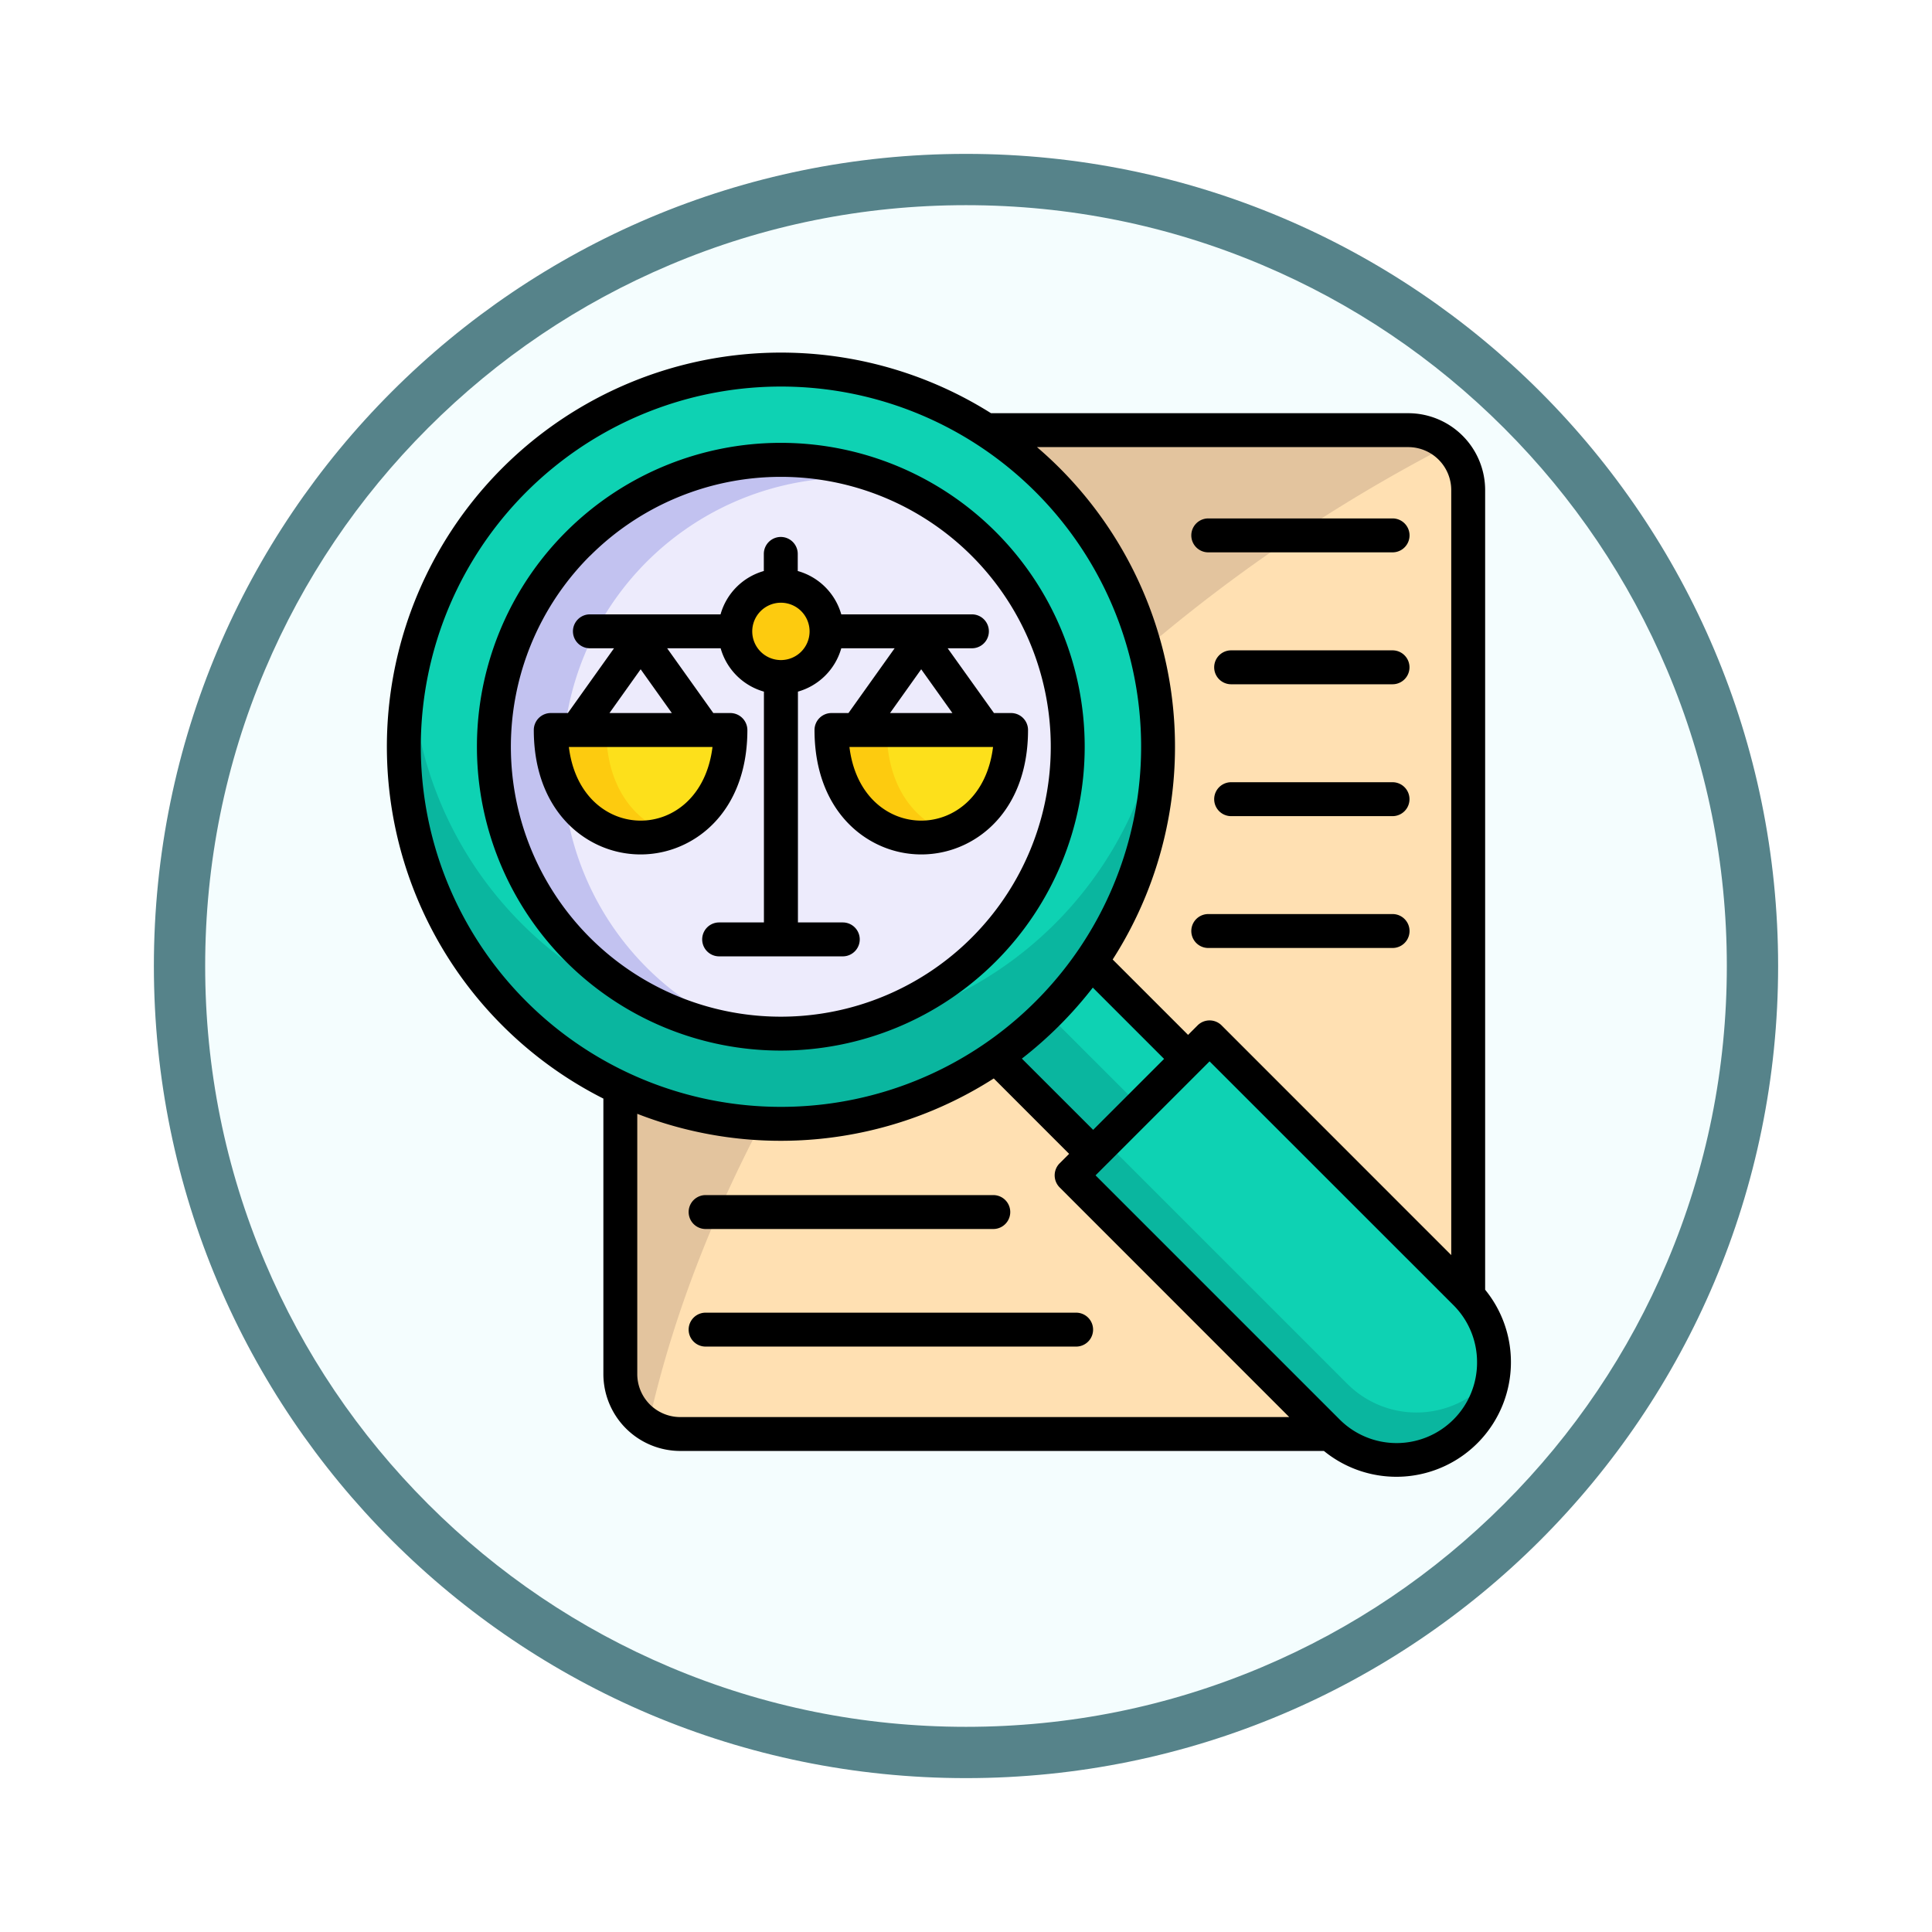 <svg xmlns="http://www.w3.org/2000/svg" xmlns:xlink="http://www.w3.org/1999/xlink" width="113" height="113" viewBox="0 0 113 113">
  <defs>
    <filter id="Path_982547" x="0" y="0" width="113" height="113" filterUnits="userSpaceOnUse">
      <feOffset dy="3" input="SourceAlpha"/>
      <feGaussianBlur stdDeviation="3" result="blur"/>
      <feFlood flood-opacity="0.161"/>
      <feComposite operator="in" in2="blur"/>
      <feComposite in="SourceGraphic"/>
    </filter>
  </defs>
  <g id="Group_1164470" data-name="Group 1164470" transform="translate(-592.5 -618)">
    <g id="Group_1164357" data-name="Group 1164357">
      <g id="Group_1164260" data-name="Group 1164260" transform="translate(4.5 -489)">
        <g id="Group_1164259" data-name="Group 1164259" transform="translate(1)">
          <g id="Group_1163949" data-name="Group 1163949" transform="translate(0 -1371)">
            <g id="Group_1161819" data-name="Group 1161819" transform="translate(596 2484)">
              <g id="Group_1152576" data-name="Group 1152576" transform="translate(0)">
                <g id="Group_1148633" data-name="Group 1148633">
                  <g id="Group_1148525" data-name="Group 1148525">
                    <g transform="matrix(1, 0, 0, 1, -9, -6)" filter="url(#Path_982547)">
                      <g id="Path_982547-2" data-name="Path 982547" transform="translate(9 6)" fill="#f4fdfe">
                        <path d="M 47.5 93.5 C 41.289 93.5 35.265 92.284 29.595 89.886 C 24.118 87.569 19.198 84.252 14.973 80.027 C 10.748 75.802 7.431 70.882 5.114 65.405 C 2.716 59.735 1.5 53.711 1.5 47.5 C 1.5 41.289 2.716 35.265 5.114 29.595 C 7.431 24.118 10.748 19.198 14.973 14.973 C 19.198 10.748 24.118 7.431 29.595 5.114 C 35.265 2.716 41.289 1.5 47.5 1.5 C 53.711 1.5 59.735 2.716 65.405 5.114 C 70.882 7.431 75.802 10.748 80.027 14.973 C 84.252 19.198 87.569 24.118 89.886 29.595 C 92.284 35.265 93.5 41.289 93.5 47.5 C 93.5 53.711 92.284 59.735 89.886 65.405 C 87.569 70.882 84.252 75.802 80.027 80.027 C 75.802 84.252 70.882 87.569 65.405 89.886 C 59.735 92.284 53.711 93.5 47.5 93.5 Z" stroke="none"/>
                        <path d="M 47.5 3 C 41.491 3 35.664 4.176 30.18 6.496 C 24.881 8.737 20.122 11.946 16.034 16.034 C 11.946 20.122 8.737 24.881 6.496 30.18 C 4.176 35.664 3 41.491 3 47.5 C 3 53.509 4.176 59.336 6.496 64.82 C 8.737 70.119 11.946 74.878 16.034 78.966 C 20.122 83.054 24.881 86.263 30.18 88.504 C 35.664 90.824 41.491 92 47.5 92 C 53.509 92 59.336 90.824 64.82 88.504 C 70.119 86.263 74.878 83.054 78.966 78.966 C 83.054 74.878 86.263 70.119 88.504 64.82 C 90.824 59.336 92 53.509 92 47.5 C 92 41.491 90.824 35.664 88.504 30.18 C 86.263 24.881 83.054 20.122 78.966 16.034 C 74.878 11.946 70.119 8.737 64.82 6.496 C 59.336 4.176 53.509 3 47.5 3 M 47.5 0 C 73.734 0 95 21.266 95 47.5 C 95 73.734 73.734 95 47.5 95 C 21.266 95 0 73.734 0 47.5 C 0 21.266 21.266 0 47.5 0 Z" stroke="none" fill="#56838a"/>
                      </g>
                    </g>
                  </g>
                </g>
              </g>
            </g>
          </g>
        </g>
      </g>
      <g id="transparency_18290514" transform="translate(589.205 609.245)">
        <g id="Group_1164356" data-name="Group 1164356" transform="translate(26.913 30.373)">
          <path id="Path_982597" data-name="Path 982597" d="M125.794,61.38h42.6a3.505,3.505,0,0,1,3.494,3.5V116.6a3.5,3.5,0,0,1-3.494,3.494h-42.6A3.507,3.507,0,0,1,122.3,116.6V64.879A3.508,3.508,0,0,1,125.794,61.38Z" transform="translate(-109.636 -57.839)" fill="#e3c49e" fill-rule="evenodd"/>
          <path id="Path_982598" data-name="Path 982598" d="M180.644,67.7a3.475,3.475,0,0,1,1.169,2.6v51.72a3.5,3.5,0,0,1-3.494,3.494h-42.6a3.506,3.506,0,0,1-1.856-.534c2.928-13.268,10.925-27.663,23.3-40.035A93.253,93.253,0,0,1,180.644,67.7Z" transform="translate(-119.558 -63.263)" fill="#ffe0b2" fill-rule="evenodd"/>
          <path id="Path_982599" data-name="Path 982599" d="M251.405,260.417l5.552-5.556-10.905-10.9-5.552,5.552Z" transform="translate(-211.087 -214.547)" fill="#0ab69f" fill-rule="evenodd"/>
          <path id="Path_982600" data-name="Path 982600" d="M270.885,257.657l2.792-2.8-10.905-10.9-2.792,2.792Z" transform="translate(-227.807 -214.547)" fill="#0ed2b3" fill-rule="evenodd"/>
          <path id="Path_982601" data-name="Path 982601" d="M39.392,42.852a22.055,22.055,0,1,1,0,31.19A22.05,22.05,0,0,1,39.392,42.852Z" transform="translate(-32.93 -36.39)" fill="#0ab69f" fill-rule="evenodd"/>
          <path id="Path_982602" data-name="Path 982602" d="M42.112,42.852A22.058,22.058,0,0,1,79.75,57.626,22.057,22.057,0,0,1,36.1,54.014,21.928,21.928,0,0,1,42.112,42.852Z" transform="translate(-35.651 -36.39)" fill="#0ed2b3" fill-rule="evenodd"/>
          <path id="Path_982603" data-name="Path 982603" d="M75.074,78.541a16.783,16.783,0,1,1,0,23.735A16.789,16.789,0,0,1,75.074,78.541Z" transform="translate(-64.884 -68.351)" fill="#c2c2f0" fill-rule="evenodd"/>
          <path id="Path_982604" data-name="Path 982604" d="M117.507,81.185a16.781,16.781,0,0,1-8.455,32.215,16.782,16.782,0,0,1,8.455-32.215Z" transform="translate(-89.215 -74.712)" fill="#edebfc" fill-rule="evenodd"/>
          <path id="Path_982605" data-name="Path 982605" d="M172.421,125.56a2.671,2.671,0,1,1-2.671,2.671A2.669,2.669,0,0,1,172.421,125.56Z" transform="translate(-150.362 -112.924)" fill="#fdcb0f" fill-rule="evenodd"/>
          <path id="Path_982606" data-name="Path 982606" d="M93.64,185.14h10.5C104.144,193.523,93.64,193.523,93.64,185.14Z" transform="translate(-85.037 -164.062)" fill="#fdcb0f" fill-rule="evenodd"/>
          <path id="Path_982607" data-name="Path 982607" d="M116.49,185.14h7.266c0,3.317-1.647,5.322-3.632,6.012-1.988-.69-3.635-2.694-3.635-6.012Z" transform="translate(-104.649 -164.062)" fill="#fde01b" fill-rule="evenodd"/>
          <path id="Path_982608" data-name="Path 982608" d="M209.41,185.14h10.507C219.917,193.523,209.41,193.523,209.41,185.14Z" transform="translate(-184.402 -164.062)" fill="#fdcb0f" fill-rule="evenodd"/>
          <path id="Path_982609" data-name="Path 982609" d="M232.28,185.14h7.267c0,3.317-1.647,5.322-3.635,6.012-1.988-.69-3.632-2.694-3.632-6.012Z" transform="translate(-204.032 -164.062)" fill="#fde01b" fill-rule="evenodd"/>
          <path id="Path_982610" data-name="Path 982610" d="M308.56,320.09l8.07-8.07L331.605,327a5.706,5.706,0,0,1-8.07,8.07Z" transform="translate(-269.503 -272.963)" fill="#0ab69f" fill-rule="evenodd"/>
          <path id="Path_982611" data-name="Path 982611" d="M322.45,318.126l6.1-6.106L343.527,327a5.71,5.71,0,0,1,1.615,4.78,5.919,5.919,0,0,1-.453.514,5.718,5.718,0,0,1-8.07,0Z" transform="translate(-281.424 -272.963)" fill="#0ed2b3" fill-rule="evenodd"/>
        </g>
        <path id="Path_982612" data-name="Path 982612" d="M44.565,87.515a.992.992,0,1,1,0-1.984H66.236a.992.992,0,0,1,0,1.984Zm0-6.877a.992.992,0,1,1,0-1.984H61.391a.992.992,0,1,1,0,1.984Zm29.4-39.577a.992.992,0,1,1,0-1.984H84.745a.992.992,0,0,1,0,1.984Zm0,23.14a.992.992,0,1,1,0-1.984H84.745a.992.992,0,0,1,0,1.984Zm1.338-7.711a.992.992,0,1,1,0-1.984h9.439a.992.992,0,0,1,0,1.984Zm0-7.713a.992.992,0,1,1,0-1.984h9.439a.992.992,0,0,1,0,1.984ZM65.268,76.8l.558-.558-4.407-4.41A23.1,23.1,0,0,1,40.568,73.9V89.13a2.515,2.515,0,0,0,2.5,2.507H78.7L65.267,78.2a1,1,0,0,1,0-1.4Zm7.516-7.516.558-.558a.994.994,0,0,1,1.4,0L88.176,82.164V37.413a2.515,2.515,0,0,0-2.5-2.507H63.947a23.061,23.061,0,0,1,4.427,29.969ZM90.161,84.192a6.686,6.686,0,0,1,1.506,4.245h0a6.7,6.7,0,0,1-10.938,5.182H43.072a4.5,4.5,0,0,1-4.486-4.491V73.01A23.053,23.053,0,1,1,61.259,32.923H85.673a4.5,4.5,0,0,1,4.486,4.491V84.192Zm-16.12-13.36L67.372,77.5,81.644,91.773a4.707,4.707,0,0,0,8.042-3.334h0A4.705,4.705,0,0,0,88.313,85.1ZM51.921,50.46h1l2.7-3.788H52.5a3.676,3.676,0,0,1-2.535,2.535v13.5h2.623a.992.992,0,1,1,0,1.984H45.357a.992.992,0,1,1,0-1.984h2.619v-13.5a3.67,3.67,0,0,1-2.531-2.535H42.316l2.7,3.788h1a1,1,0,0,1,.992.992c0,3.455-1.607,5.688-3.667,6.684a5.9,5.9,0,0,1-5.158,0c-2.056-1-3.667-3.229-3.667-6.684a.994.994,0,0,1,.992-.992h1l2.7-3.788h-1.41a.992.992,0,0,1,0-1.984h7.641a3.67,3.67,0,0,1,2.531-2.535v-1a.992.992,0,0,1,1.984,0v1A3.676,3.676,0,0,1,52.5,44.688h7.641a.992.992,0,0,1,0,1.984H58.723l2.708,3.788h1a.992.992,0,0,1,.992.992c0,3.455-1.607,5.688-3.663,6.684a5.9,5.9,0,0,1-5.158,0c-2.06-1-3.667-3.229-3.667-6.684a.992.992,0,0,1,.99-.992Zm3.431,0H59L57.175,47.9Zm6.025,1.984h-8.4C53.679,58.188,60.67,58.188,61.377,52.444ZM38.942,50.46H42.59L40.766,47.9Zm6.025,1.984h-8.4C37.272,58.188,44.261,58.188,44.968,52.444ZM50.157,44.5a1.677,1.677,0,1,0,0,2.369,1.678,1.678,0,0,0,0-2.369ZM36.4,39.859A17.773,17.773,0,1,1,36.4,65,17.77,17.77,0,0,1,36.4,39.859Zm1.4,1.407a15.789,15.789,0,1,0,22.329,0A15.79,15.79,0,0,0,37.806,41.266ZM67.212,66.519a23.538,23.538,0,0,1-4.149,4.153l4.169,4.166,4.149-4.149ZM48.968,31.364a21.065,21.065,0,1,0,14.9,6.17,21.065,21.065,0,0,0-14.9-6.17Z"/>
      </g>
    </g>
  </g>
</svg>
